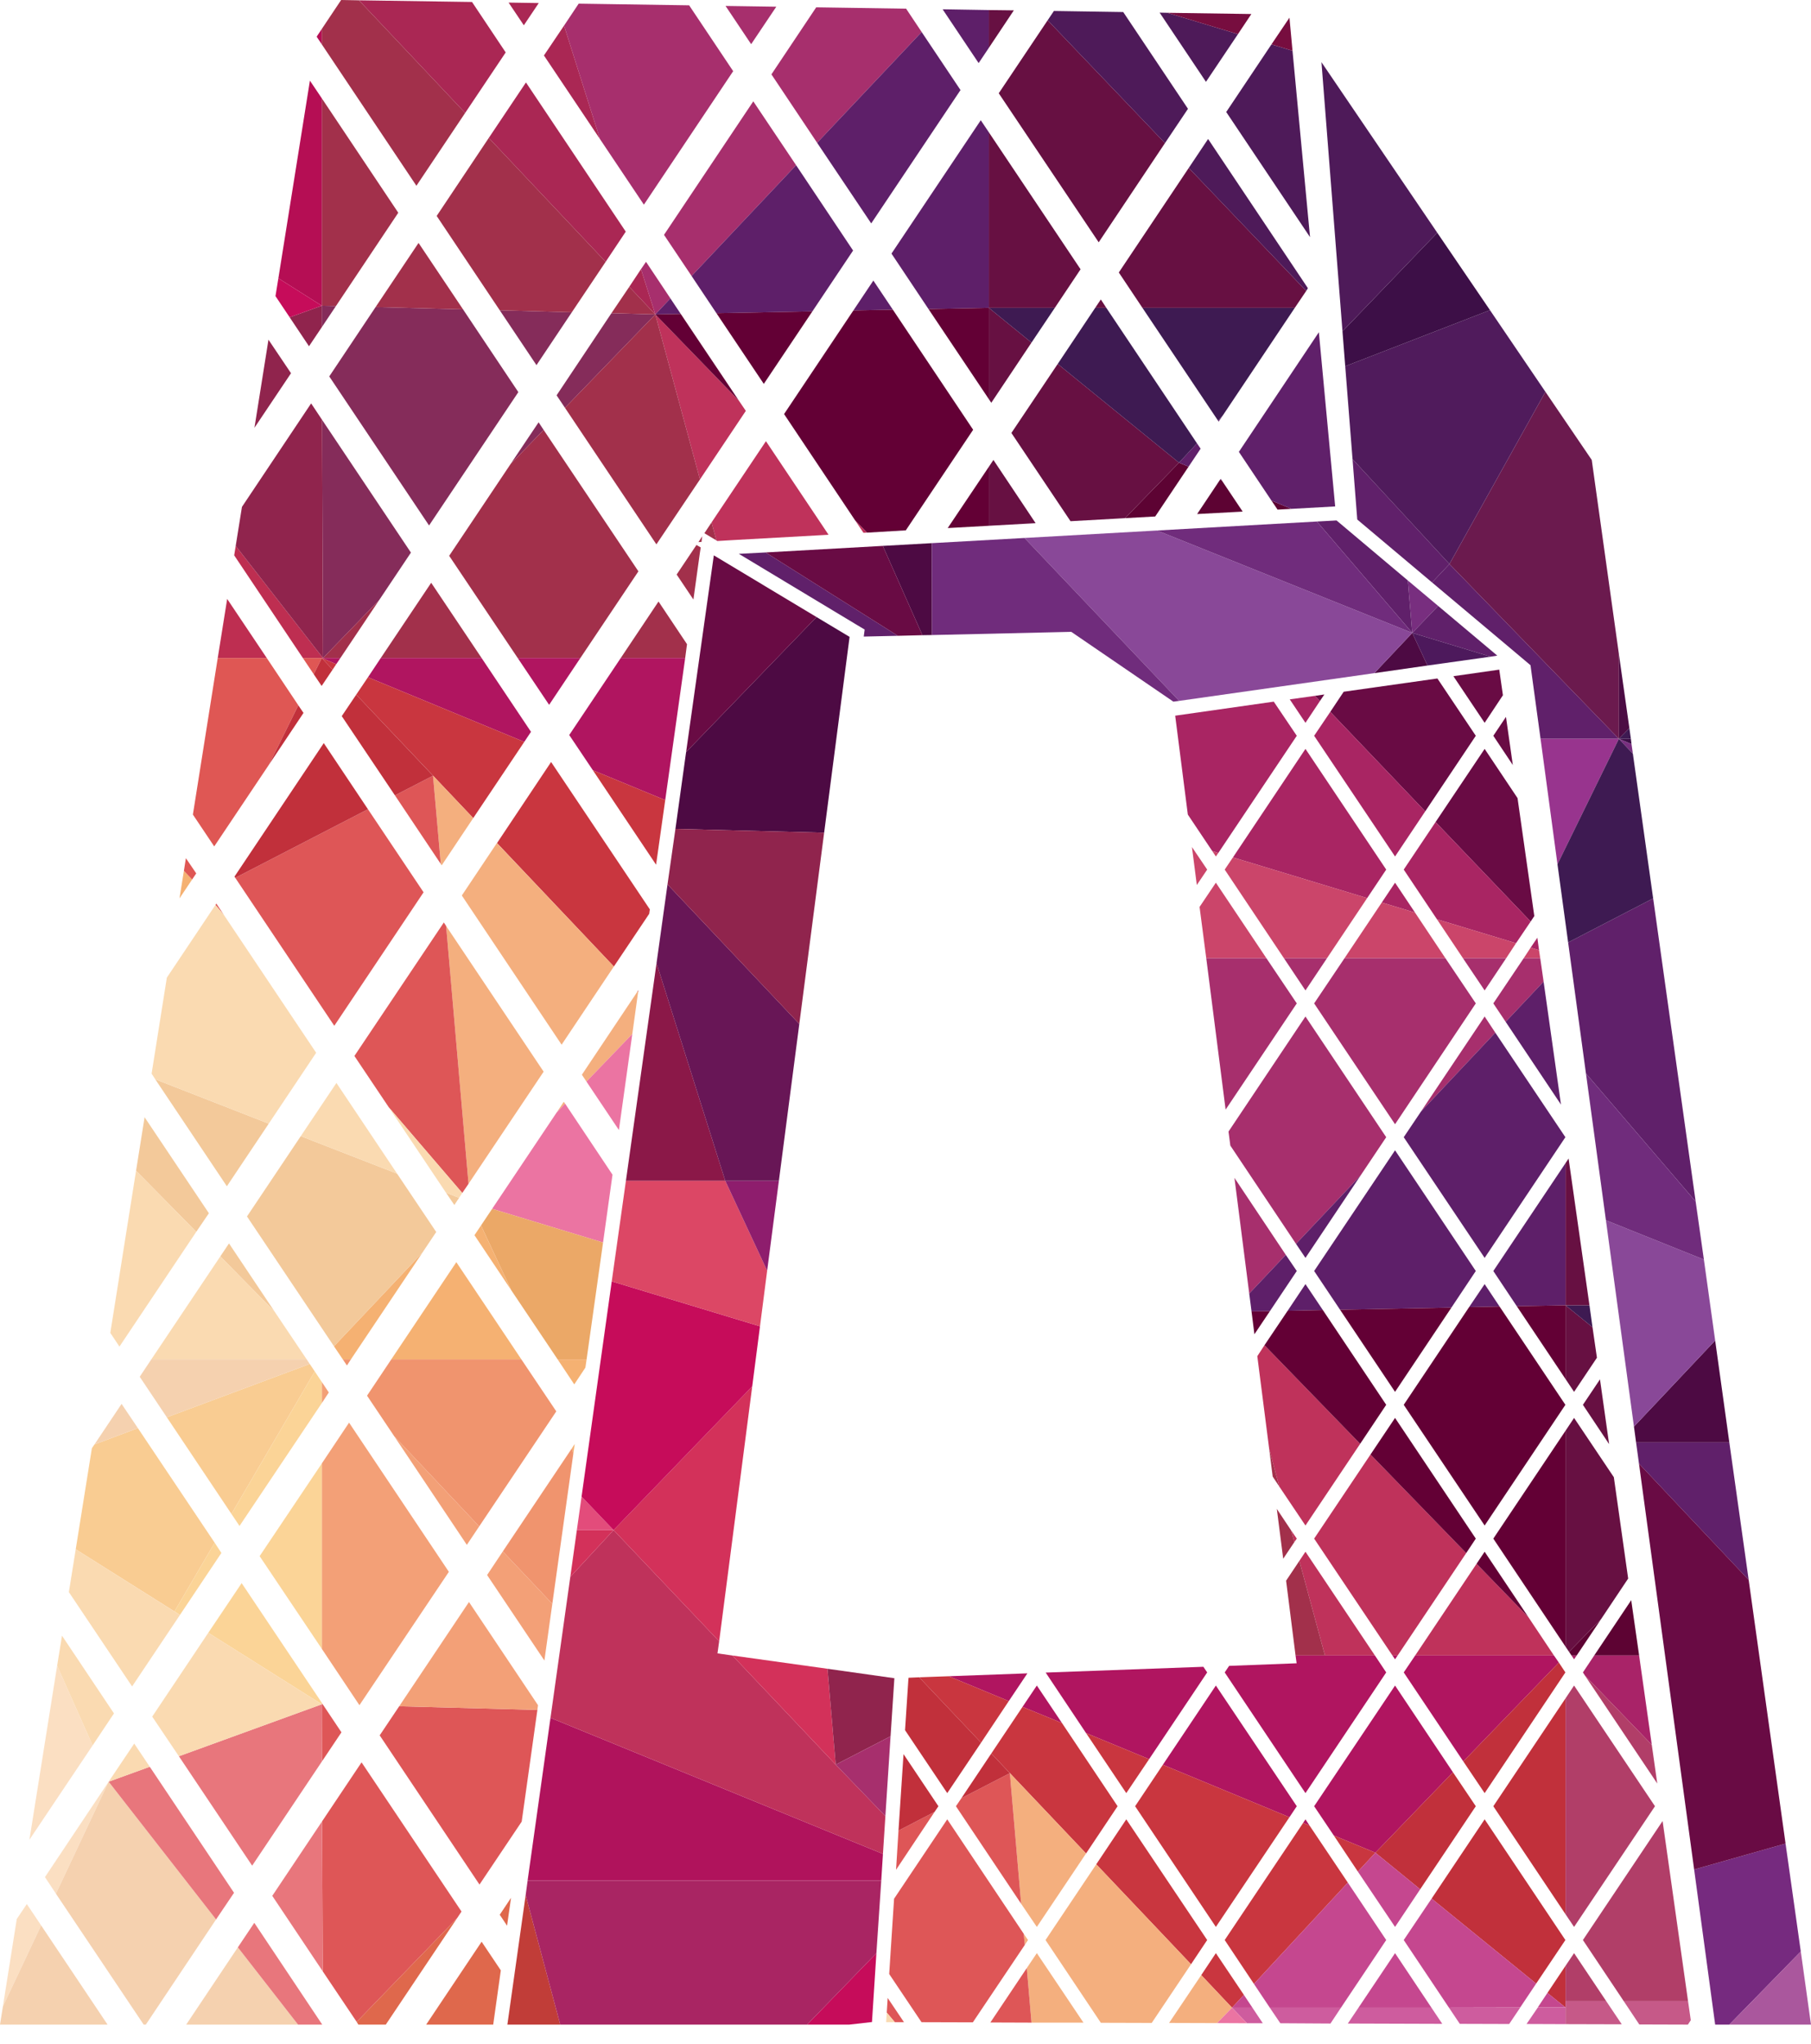 <svg xmlns="http://www.w3.org/2000/svg" viewBox="0 0 118.86 134.13" width="118.86" height="134.13"><defs><style>.cls-1{fill:none;}.cls-2{fill:#a72f6d;}.cls-3{fill:#aa2754;}.cls-4{fill:#852c5a;}.cls-5{fill:#bf325b;}.cls-6{fill:#a2304b;}.cls-7{fill:#5e1f69;}.cls-8{fill:#630035;}.cls-9{fill:#b50e54;}.cls-10{fill:#be2e51;}.cls-11{fill:#90244d;}.cls-12{fill:#c60c5a;}.cls-13{fill:#5d0333;}.cls-14{fill:#60206a;}.cls-15{fill:#671042;}.cls-16{fill:#3e1a52;}.cls-17{fill:#4e1a59;}.cls-18{fill:#770d3f;}.cls-19{fill:#b01560;}.cls-20{fill:#c9363f;}.cls-21{fill:#f4af7e;}.cls-22{fill:#eb74a2;}.cls-23{fill:#eba867;}.cls-24{fill:#f5b172;}.cls-25{fill:#f0946e;}.cls-26{fill:#de5657;}.cls-27{fill:#f3c99a;}.cls-28{fill:#df5754;}.cls-29{fill:#fadab1;}.cls-30{fill:#df684c;}.cls-31{fill:#c1303b;}.cls-32{fill:#f3a077;}.cls-33{fill:#f9cc92;}.cls-34{fill:#fbd497;}.cls-35{fill:#fbdfc2;}.cls-36{fill:#f5d1af;}.cls-37{fill:#e8767c;}.cls-38{fill:#c13d38;}.cls-39{fill:#a92563;}.cls-40{fill:#b0135c;}.cls-41{fill:#d3315a;}.cls-42{fill:#e34c7b;}.cls-43{fill:#dc4765;}.cls-44{fill:#8e1d6d;}.cls-45{fill:#8b1848;}.cls-46{fill:#681656;}.cls-47{fill:#4d0a43;}.cls-48{fill:#690b44;}.cls-49{fill:#6b1a4e;}.cls-50{fill:#501b5c;}.cls-51{fill:#3d0f47;}.cls-52{fill:#4c0c44;}.cls-53{fill:#782e7f;}.cls-54{fill:#894898;}.cls-55{fill:#98348e;}.cls-56{fill:#762a7f;}.cls-57{fill:#702c7c;}.cls-58{fill:#aa579d;}.cls-59{fill:#4d195c;}.cls-60{fill:#cb456a;}.cls-61{fill:#c5478f;}.cls-62{fill:#ce5c9e;}.cls-63{fill:#a92368;}.cls-64{fill:#c65988;}.cls-65{fill:#b13e68;}</style></defs><title>资源 2</title><g id="图层_2" data-name="图层 2"><g id="央铋_1" data-name="央铋 1"><polygon class="cls-1" points="40.31 63.42 32.63 55.32 32.63 55.32 40.31 63.42"/><polygon class="cls-1" points="31.06 53.68 31.06 53.68 23.38 45.58 23.38 45.58 28.42 50.9 31.06 53.68"/><polygon class="cls-1" points="13.67 107.14 13.67 107.14 21.12 111.83 13.67 107.14"/><polygon class="cls-1" points="41.85 65.06 41.89 65.11 41.89 65.11 41.85 65.06"/><polygon class="cls-1" points="21.83 43.94 21.83 43.94 21.12 43.18 21.83 43.94"/><polygon class="cls-1" points="4.97 101.66 4.97 101.66 11.81 105.97 11.81 105.97 11.45 105.74 4.97 101.66"/><polygon class="cls-1" points="18.27 18.26 18.27 18.26 21.12 20.06 18.27 18.26"/><polygon class="cls-2" points="59.47 0.57 53.57 0.48 50.63 4.88 53.63 9.37 60.49 2.1 59.47 0.57"/><polygon class="cls-2" points="47.62 0.39 49.3 2.9 50.95 0.44 47.62 0.39"/><polygon class="cls-2" points="61.87 0.61 61.88 0.63 61.89 0.61 61.87 0.61"/><polygon class="cls-2" points="42.26 13.43 48.12 4.67 45.23 0.35 37.98 0.24 37.02 1.68 39.38 9.13 42.26 13.43"/><polygon class="cls-2" points="45.39 18.11 52.25 10.84 49.44 6.65 43.58 15.41 45.39 18.11"/><polygon class="cls-2" points="44 19.58 42.4 17.18 42.07 17.66 43.01 20.63 44 19.58"/><polygon class="cls-3" points="37.02 1.68 35.7 3.64 39.38 9.13 37.02 1.68"/><polygon class="cls-3" points="33.19 3.44 30.98 0.13 23.56 0.02 30.53 7.41 33.19 3.44"/><polygon class="cls-3" points="42.07 17.66 41.3 18.82 43.01 20.63 42.07 17.66"/><polygon class="cls-3" points="39.75 17.18 41.07 15.2 34.52 5.41 32.08 9.05 39.75 17.18"/><polygon class="cls-3" points="33.38 0.17 34.38 1.66 35.36 0.2 33.38 0.17"/><polygon class="cls-4" points="35.21 23.96 37.53 20.49 32.8 20.36 35.21 23.96"/><polygon class="cls-4" points="40.13 20.55 36.53 25.94 37.08 26.76 43.01 20.63 40.13 20.55"/><polygon class="cls-4" points="24.65 20.15 21.61 24.7 28.16 34.48 34.02 25.73 30.39 20.3 24.65 20.15"/><polygon class="cls-4" points="24.89 39.37 26.97 36.26 21.14 27.55 21.2 43.18 24.89 39.37"/><polygon class="cls-4" points="21.12 21.47 22.05 20.08 21.12 20.06 21.12 21.47"/><polygon class="cls-4" points="33.51 30.45 35.68 28.21 35.35 27.71 33.51 30.45"/><polygon class="cls-5" points="56.12 34.14 56.67 34.96 56.91 34.95 56.12 34.14"/><polygon class="cls-5" points="45.94 31.46 48.95 26.96 48.48 26.27 43.01 20.63 45.94 31.46"/><polygon class="cls-5" points="50.27 28.95 46.7 34.28 47.02 35.46 47.08 35.5 48.44 35.42 54.38 35.09 50.27 28.95"/><polygon class="cls-6" points="29.48 36.47 33.98 43.18 38.09 43.18 41.9 37.49 35.68 28.21 33.51 30.45 29.48 36.47"/><polygon class="cls-6" points="45.09 42.27 43.22 39.47 40.74 43.18 44.97 43.18 45.09 42.27"/><polygon class="cls-6" points="46.09 35.19 45.84 35.57 46.04 35.56 46.09 35.19"/><polygon class="cls-6" points="46.23 34.99 47.02 35.46 46.7 34.28 46.23 34.99"/><polygon class="cls-6" points="44.41 37.7 45.51 39.34 45.93 36.31 45.99 35.92 45.71 35.76 44.41 37.7"/><polygon class="cls-6" points="28.3 38.24 24.99 43.18 31.61 43.18 28.3 38.24"/><polygon class="cls-6" points="45.94 31.46 43.01 20.63 37.08 26.76 43.08 35.72 45.94 31.46"/><polygon class="cls-6" points="22.34 43.18 24.89 39.37 21.2 43.18 22.34 43.18"/><polygon class="cls-7" points="44.68 20.6 44 19.58 43.01 20.63 44.68 20.6"/><polygon class="cls-7" points="53.63 9.37 57.18 14.66 63.04 5.91 60.49 2.1 53.63 9.37"/><polygon class="cls-7" points="57.32 18.41 56.01 20.37 58.6 20.32 57.32 18.41"/><polygon class="cls-7" points="47.02 20.55 53.32 20.43 55.99 16.44 52.25 10.84 45.39 18.11 47.02 20.55"/><polygon class="cls-7" points="61.89 0.61 61.88 0.63 64.23 4.14 64.9 3.14 64.9 0.66 61.89 0.61"/><polygon class="cls-7" points="64.9 8.68 64.37 7.89 58.51 16.64 60.94 20.28 64.9 20.2 64.9 8.68"/><polygon class="cls-8" points="64.9 30.63 62.2 34.65 64.9 34.5 64.9 30.63"/><polygon class="cls-8" points="50.13 25.19 53.32 20.43 47.02 20.55 50.13 25.19"/><polygon class="cls-8" points="48.48 26.27 44.68 20.6 43.01 20.63 48.48 26.27"/><polygon class="cls-8" points="60.94 20.28 64.9 26.19 64.9 20.2 60.94 20.28"/><polygon class="cls-8" points="59.45 34.8 63.87 28.2 58.6 20.32 56.01 20.37 51.46 27.17 56.12 34.14 56.91 34.95 59.45 34.8"/><polygon class="cls-6" points="21.12 20.06 22.05 20.08 26.14 13.96 21.12 6.45 21.12 20.06"/><polygon class="cls-6" points="27.47 15.94 24.65 20.15 30.39 20.3 27.47 15.94"/><polygon class="cls-6" points="41.3 18.82 40.13 20.55 43.01 20.63 41.3 18.82"/><polygon class="cls-6" points="28.66 14.17 32.8 20.36 37.53 20.49 39.75 17.18 32.08 9.05 28.66 14.17"/><polygon class="cls-6" points="21.12 2.91 27.33 12.19 30.53 7.41 23.56 0.02 22.39 0 21.12 1.9 21.12 2.91"/><polygon class="cls-9" points="20.8 2.38 20.79 2.42 21.12 2.91 21.12 1.9 20.8 2.38"/><polygon class="cls-9" points="21.12 6.45 20.34 5.29 18.27 18.26 21.12 20.06 21.12 6.45"/><polygon class="cls-10" points="17.51 43.18 14.91 39.3 14.29 43.18 17.51 43.18"/><polygon class="cls-10" points="21.2 43.18 15.47 35.82 15.37 36.44 19.88 43.18 21.12 43.18 21.2 43.18"/><polygon class="cls-11" points="21.2 43.18 21.14 27.55 20.42 26.47 15.88 33.26 15.47 35.82 21.2 43.18"/><polygon class="cls-11" points="17.62 22.29 16.7 28.07 19.1 24.49 17.62 22.29"/><polygon class="cls-11" points="19.01 20.82 20.28 22.72 21.12 21.47 21.12 20.06 19.01 20.82"/><polygon class="cls-12" points="18.27 18.26 18.08 19.43 19.01 20.82 21.12 20.06 18.27 18.26"/><polygon class="cls-13" points="78.57 33.73 81.56 33.57 80.18 31.51 80.08 31.47 78.57 33.73"/><polygon class="cls-13" points="73.84 34 75.82 33.89 78.01 30.62 77.38 30.36 73.84 34"/><polygon class="cls-13" points="83.45 32.85 83.85 33.44 84.77 33.39 83.45 32.85"/><polygon class="cls-14" points="79.98 27.67 80.25 27.27 79.94 27.6 79.98 27.67"/><polygon class="cls-14" points="78.01 30.62 78.8 29.44 78.56 29.09 77.38 30.36 78.01 30.62"/><polygon class="cls-14" points="80.08 31.47 80.18 31.51 80.12 31.42 80.08 31.47"/><polygon class="cls-14" points="87.63 33.23 86.56 21.8 81.31 29.65 83.45 32.85 84.77 33.39 87.63 33.23"/><polygon class="cls-15" points="69.42 23.88 66.38 28.41 70.26 34.2 73.84 34 77.38 30.36 69.42 23.88"/><polygon class="cls-15" points="67.97 34.33 65.2 30.18 64.9 30.63 64.9 34.5 67.97 34.33"/><polygon class="cls-15" points="64.9 26.19 65.06 26.43 67.7 22.48 64.9 20.2 64.9 26.19"/><polygon class="cls-16" points="71.88 20.2 69.42 23.88 77.38 30.36 78.56 29.09 72.61 20.2 71.88 20.2"/><polygon class="cls-16" points="79.94 27.6 80.25 27.27 84.98 20.2 74.98 20.2 79.94 27.6"/><polygon class="cls-16" points="67.7 22.48 69.23 20.2 64.9 20.2 67.7 22.48"/><polygon class="cls-15" points="73.43 17.88 74.98 20.2 84.98 20.2 85.73 19.09 78.02 11.02 73.43 17.88"/><polygon class="cls-15" points="72.25 19.65 71.88 20.2 72.61 20.2 72.25 19.65"/><polygon class="cls-15" points="64.9 20.2 69.23 20.2 70.92 17.67 64.9 8.68 64.9 20.2"/><polygon class="cls-15" points="65.55 6.12 72.11 15.9 76.46 9.39 68.76 1.33 65.55 6.12"/><polygon class="cls-15" points="64.9 3.14 66.54 0.68 64.9 0.66 64.9 3.14"/><polygon class="cls-17" points="76.11 0.83 79.15 5.37 81.25 2.24 76.62 0.84 76.11 0.83"/><polygon class="cls-17" points="76.46 9.39 77.97 7.14 73.72 0.79 69.17 0.72 68.76 1.33 76.46 9.39"/><polygon class="cls-17" points="80.48 7.35 85.98 15.56 84.83 3.33 83.45 2.91 80.48 7.35"/><polygon class="cls-17" points="78.02 11.02 85.73 19.09 85.84 18.91 79.29 9.12 78.02 11.02"/><polygon class="cls-18" points="83.45 2.91 84.83 3.33 84.63 1.16 83.45 2.91"/><polygon class="cls-18" points="81.25 2.24 82.13 0.92 76.62 0.84 81.25 2.24"/><polygon class="cls-19" points="21.12 43.18 22.07 43.58 22.34 43.18 21.2 43.18 21.12 43.18"/><polygon class="cls-19" points="34.85 48.02 31.61 43.18 24.99 43.18 24.15 44.44 34.41 48.68 34.85 48.02"/><polygon class="cls-19" points="36.04 46.25 38.09 43.18 33.98 43.18 36.04 46.25"/><polygon class="cls-19" points="44.97 43.18 40.74 43.18 37.36 48.23 38.91 50.54 43.66 52.5 44.97 43.18"/><polygon class="cls-20" points="32.62 55.32 40.29 63.42 42.61 59.96 42.65 59.67 36.17 50 32.62 55.32"/><polygon class="cls-20" points="41.9 64.97 41.84 65.06 41.88 65.1 41.9 64.97"/><polygon class="cls-20" points="34.41 48.68 24.15 44.44 23.38 45.58 31.06 53.68 34.41 48.68"/><polygon class="cls-20" points="21.83 43.94 22.07 43.58 21.12 43.18 21.83 43.94"/><polygon class="cls-20" points="43.66 52.5 38.91 50.54 43.06 56.74 43.66 52.5"/><polygon class="cls-21" points="28.42 50.9 28.93 56.69 28.99 56.78 31.06 53.68 28.42 50.9"/><polygon class="cls-21" points="30.75 77.68 35.68 70.32 29.28 60.76 30.75 77.68"/><polygon class="cls-21" points="30.31 58.76 36.86 68.55 40.29 63.42 32.61 55.32 30.31 58.76"/><polygon class="cls-21" points="41.88 65.1 41.84 65.06 38.19 70.52 38.49 70.97 41.5 67.85 41.88 65.1"/><polygon class="cls-21" points="37 72.3 36.54 72.99 37.09 72.42 37 72.3"/><polygon class="cls-22" points="38.49 70.97 40.62 74.15 41.5 67.85 38.49 70.97"/><polygon class="cls-22" points="40.2 77.08 37.09 72.42 36.54 72.99 32.3 79.32 39.58 81.53 40.2 77.08"/><polygon class="cls-23" points="39.58 81.53 32.3 79.32 31.57 80.41 33.56 84.67 36.6 89.2 38.5 89.2 39.58 81.53"/><polygon class="cls-24" points="31.14 81.05 33.56 84.67 31.57 80.41 31.14 81.05"/><polygon class="cls-24" points="22.5 89.2 23.03 89.2 27.72 82.2 21.92 88.34 22.5 89.2"/><polygon class="cls-24" points="25.68 89.2 34.22 89.2 29.95 82.82 25.68 89.2"/><polygon class="cls-24" points="36.6 89.2 37.69 90.84 38.42 89.74 38.5 89.2 36.6 89.2"/><polygon class="cls-24" points="37.72 94.75 37.53 95.04 37.63 95.38 37.72 94.75"/><polygon class="cls-25" points="37.63 95.38 37.53 95.04 33 101.8 36.25 105.24 37.63 95.38"/><polygon class="cls-25" points="22.77 89.6 23.03 89.2 22.5 89.2 22.77 89.6"/><polygon class="cls-25" points="24.09 91.58 25.88 94.25 31.45 100.16 36.51 92.61 34.22 89.2 25.68 89.2 24.09 91.58"/><polygon class="cls-26" points="27.8 58.55 24.15 53.1 15.44 57.6 21.94 67.31 27.8 58.55"/><polygon class="cls-26" points="14.2 59.29 14.14 59.38 14.69 60.03 14.2 59.29"/><polygon class="cls-26" points="29.13 60.53 23.26 69.29 25.52 72.66 30.34 78.28 30.75 77.68 29.28 60.76 29.13 60.53"/><polygon class="cls-26" points="25.92 52.19 28.93 56.69 28.42 50.9 25.92 52.19"/><polygon class="cls-24" points="12.07 57.14 11.78 58.95 12.61 57.71 12.07 57.14"/><polygon class="cls-27" points="15.03 81.59 14.46 82.44 18.02 86.06 15.03 81.59"/><polygon class="cls-27" points="17.64 73.73 10.19 70.82 14.89 77.84 17.64 73.73"/><polygon class="cls-27" points="13.71 79.61 9.49 73.31 8.93 76.82 12.88 80.83 13.71 79.61"/><polygon class="cls-27" points="29.82 79.07 30.13 78.6 29.27 78.26 29.82 79.07"/><polygon class="cls-27" points="16.21 79.82 21.92 88.34 27.72 82.2 28.63 80.84 26.06 77.01 19.74 74.55 16.21 79.82"/><polygon class="cls-28" points="12.66 53.45 14.06 55.54 17.65 50.18 19.58 46.28 17.51 43.18 14.29 43.18 12.66 53.45"/><polygon class="cls-28" points="19.88 43.18 20.59 44.24 21.12 43.18 19.88 43.18"/><polygon class="cls-28" points="12.88 57.31 12.2 56.31 12.07 57.14 12.61 57.71 12.88 57.31"/><polygon class="cls-26" points="23.73 115.64 21.14 119.51 21.18 129.35 23.41 132.67 30.01 125.85 30.29 125.43 23.73 115.64"/><polygon class="cls-26" points="21.13 115.58 22.41 113.67 21.18 111.83 21.12 111.83 21.13 115.58"/><polygon class="cls-26" points="26.2 111.96 24.92 113.87 31.47 123.66 34.24 119.53 35.27 112.2 26.2 111.96"/><polygon class="cls-29" points="18.02 86.06 14.46 82.44 9.93 89.2 20.13 89.2 18.02 86.06"/><polygon class="cls-29" points="12.88 80.83 8.93 76.82 7.24 87.46 7.84 88.36 12.88 80.83"/><polygon class="cls-29" points="19.74 74.55 26.06 77.01 22.08 71.06 19.74 74.55"/><polygon class="cls-29" points="20.75 69.08 14.69 60.03 14.14 59.38 10.95 64.15 9.95 70.45 10.19 70.82 17.64 73.73 20.75 69.08"/><polygon class="cls-29" points="29.27 78.26 30.13 78.6 30.34 78.28 25.52 72.66 29.27 78.26"/><polygon class="cls-30" points="23.52 132.85 25.32 132.85 30.01 125.85 23.41 132.67 23.52 132.85"/><polygon class="cls-30" points="31.61 127.41 27.97 132.85 32.37 132.85 32.87 129.29 31.61 127.41"/><polygon class="cls-30" points="33.28 126.36 33.54 124.53 32.8 125.64 33.28 126.36"/><polygon class="cls-31" points="23.38 45.58 22.43 46.99 25.92 52.19 28.42 50.9 23.38 45.58"/><polygon class="cls-31" points="21.25 48.76 15.39 57.52 15.44 57.6 24.15 53.1 21.25 48.76"/><polygon class="cls-31" points="20.59 44.24 21.11 45.01 21.83 43.94 21.12 43.18 20.59 44.24"/><polygon class="cls-31" points="19.92 46.78 19.58 46.28 17.65 50.18 19.92 46.78"/><polygon class="cls-32" points="33 101.8 31.97 103.35 35.73 108.96 36.25 105.24 33 101.8"/><polygon class="cls-32" points="22.91 93.35 21.12 96.03 21.12 108.19 23.59 111.89 29.46 103.14 22.91 93.35"/><polygon class="cls-32" points="35.31 111.89 30.78 105.12 26.2 111.96 35.27 112.2 35.31 111.89"/><polygon class="cls-32" points="21.12 111.83 21.18 111.83 21.12 111.73 21.12 111.83"/><polygon class="cls-32" points="21.58 91.37 21.12 90.68 21.12 92.07 21.58 91.37"/><polygon class="cls-32" points="30.64 101.37 31.45 100.16 25.88 94.25 30.64 101.37"/><polygon class="cls-33" points="15.19 99.34 20.66 89.99 20.33 89.5 10.95 93 15.19 99.34"/><polygon class="cls-33" points="6.03 95.03 4.97 101.66 11.45 105.74 14.09 101.23 9.05 93.71 6.2 94.78 6.03 95.03"/><polygon class="cls-34" points="21.12 111.73 15.86 103.88 13.67 107.14 21.12 111.83 21.12 111.73"/><polygon class="cls-34" points="17.04 102.11 21.12 108.19 21.12 96.03 17.04 102.11"/><polygon class="cls-34" points="11.81 105.97 14.53 101.9 14.09 101.23 11.45 105.74 11.81 105.97"/><polygon class="cls-34" points="15.72 100.13 21.12 92.07 21.12 90.68 20.66 89.99 15.19 99.34 15.72 100.13"/><polygon class="cls-35" points="1.76 124.94 1.1 125.92 0.19 131.66 2.7 126.34 1.76 124.94"/><polygon class="cls-35" points="2.95 123.17 3.67 124.26 7.13 116.91 2.95 123.17"/><polygon class="cls-35" points="6.08 114.53 3.75 109.3 1.93 120.72 6.08 114.53"/><polygon class="cls-36" points="9.57 132.85 14.18 125.95 7.13 116.91 7.13 116.91 3.67 124.26 9.43 132.85 9.57 132.85"/><polygon class="cls-36" points="2.7 126.34 0.19 131.66 0 132.85 7.06 132.85 2.7 126.34"/><polygon class="cls-36" points="12.22 132.85 19.56 132.85 15.61 127.78 12.22 132.85"/><polygon class="cls-37" points="17.87 124.4 21.18 129.35 21.14 119.51 17.87 124.4"/><polygon class="cls-37" points="15.36 124.2 9.83 115.93 7.13 116.91 7.13 116.91 14.18 125.95 15.36 124.2"/><polygon class="cls-37" points="11.74 115.24 16.55 122.42 21.13 115.58 21.12 111.83 11.74 115.24"/><polygon class="cls-37" points="15.61 127.78 19.56 132.85 21.15 132.85 16.69 126.17 15.61 127.78"/><polygon class="cls-29" points="7.48 112.43 4.07 107.33 3.75 109.3 6.08 114.53 7.48 112.43"/><polygon class="cls-29" points="8.81 114.41 7.13 116.91 9.83 115.93 8.81 114.41"/><polygon class="cls-29" points="4.52 104.47 8.67 110.66 11.81 105.97 4.97 101.66 4.52 104.47"/><polygon class="cls-29" points="13.67 107.14 9.99 112.64 11.74 115.24 21.12 111.83 13.67 107.14"/><polygon class="cls-36" points="9.05 93.71 7.98 92.12 6.2 94.78 9.05 93.71"/><polygon class="cls-36" points="10.95 93 20.33 89.5 20.13 89.2 9.93 89.2 9.17 90.34 10.95 93"/><rect class="cls-1" x="34.63" y="123.38" width="23.2" height="0.01"/><polygon class="cls-12" points="55.74 132.85 57.23 132.68 57.52 128.16 52.97 132.85 55.74 132.85"/><polygon class="cls-38" points="33.3 132.85 36.77 132.85 34.5 124.35 33.3 132.85"/><polygon class="cls-39" points="34.5 124.35 36.77 132.85 52.97 132.85 57.52 128.16 57.84 123.39 34.63 123.39 34.5 124.35"/><polygon class="cls-40" points="34.63 123.38 57.84 123.38 57.95 121.65 36.13 112.72 34.63 123.38"/><polygon class="cls-5" points="48.07 108.63 47.09 108.49 47.2 107.7 40.27 100.4 37.43 103.47 36.13 112.72 57.95 121.65 58.11 119.17 54.85 115.79 48.07 108.63"/><polygon class="cls-41" points="47.2 107.7 49.37 90.97 40.27 100.4 47.2 107.7"/><polygon class="cls-41" points="54.31 109.5 48.07 108.63 54.85 115.79 54.31 109.5"/><polygon class="cls-41" points="37.86 100.4 37.43 103.47 40.27 100.4 37.86 100.4"/><polygon class="cls-42" points="38.17 98.2 37.86 100.4 40.27 100.4 38.17 98.2"/><polygon class="cls-12" points="49.37 90.97 49.88 87.03 40.15 84.08 38.17 98.2 40.27 100.4 49.37 90.97"/><polygon class="cls-43" points="50.35 83.38 47.6 77.48 41.08 77.48 40.15 84.08 49.88 87.03 50.35 83.38"/><polygon class="cls-44" points="50.35 83.38 51.12 77.48 47.6 77.48 50.35 83.38"/><polygon class="cls-45" points="43.09 63.2 41.08 77.48 47.6 77.48 43.09 63.2"/><polygon class="cls-46" points="51.12 77.48 52.46 67.19 43.81 58.03 43.09 63.2 47.6 77.48 51.12 77.48"/><polygon class="cls-11" points="54.85 115.79 58.45 113.93 58.7 110.12 54.31 109.5 54.85 115.79"/><polygon class="cls-47" points="55.76 41.79 53.59 40.49 45.03 49.35 44.33 54.39 54.09 54.64 55.76 41.79"/><polygon class="cls-48" points="46.85 36.44 45.03 49.35 53.59 40.49 46.85 36.44"/><polygon class="cls-2" points="54.85 115.79 58.11 119.17 58.45 113.93 54.85 115.79"/><polygon class="cls-11" points="54.09 54.64 44.33 54.39 43.81 58.03 52.46 67.19 54.09 54.64"/><polygon class="cls-14" points="88.77 30.13 89.08 34.09 93.99 38.22 95.13 37.01 88.77 30.13"/><polygon class="cls-14" points="95.13 37.01 93.99 38.22 98.87 42.32 100.45 43.65 101.11 48.48 106.25 48.48 95.13 37.01"/><polygon class="cls-49" points="106.25 48.48 106.25 42.91 104.47 30.18 101.43 25.71 95.13 37.01 106.25 48.48"/><polygon class="cls-50" points="101.43 25.71 97.79 20.35 88.29 24.03 88.77 30.13 95.13 37.01 101.43 25.71"/><polygon class="cls-51" points="94.33 15.27 88.11 21.74 88.29 24.03 97.79 20.35 94.33 15.27"/><polygon class="cls-52" points="106.94 47.78 106.25 42.91 106.25 48.48 106.94 47.78"/><polygon class="cls-16" points="107.04 48.48 106.94 47.78 106.25 48.48 107.04 48.48"/><polygon class="cls-17" points="86.73 4.08 88.11 21.74 94.33 15.27 86.73 4.08"/><polygon class="cls-51" points="106.25 48.48 107.08 48.83 107.04 48.48 106.25 48.48"/><polygon class="cls-53" points="107.17 49.46 107.08 48.83 106.25 48.48 107.17 49.46"/><polygon class="cls-47" points="107.38 94.65 113.5 94.65 112.57 87.96 107.24 93.61 107.38 94.65"/><polygon class="cls-14" points="107.57 96.04 114.77 103.67 113.5 94.65 107.38 94.65 107.57 96.04"/><polygon class="cls-14" points="104.09 70.44 111.29 78.84 108.5 58.95 102.92 61.84 104.09 70.44"/><polygon class="cls-54" points="107.24 93.61 112.57 87.96 111.83 82.65 105.4 80.07 107.24 93.61"/><polygon class="cls-55" points="101.11 48.48 102.22 56.71 106.25 48.48 101.11 48.48"/><polygon class="cls-56" points="112.57 132.85 113.5 132.85 118.19 128.05 117.19 120.97 111.19 122.67 112.57 132.85"/><polygon class="cls-57" points="105.4 80.07 111.83 82.65 111.29 78.84 104.09 70.44 105.4 80.07"/><polygon class="cls-58" points="118.86 132.85 118.19 128.05 113.5 132.85 118.86 132.85"/><polygon class="cls-16" points="102.22 56.71 102.92 61.84 108.5 58.95 107.17 49.46 106.25 48.48 102.22 56.71"/><polygon class="cls-48" points="111.19 122.67 117.19 120.97 114.77 103.67 107.57 96.04 111.19 122.67"/><polygon class="cls-53" points="94.39 39.76 92.4 38.09 92.69 41.53 94.39 39.76"/><polygon class="cls-14" points="97.83 43.09 98.27 43.02 94.39 39.76 92.69 41.53 97.83 43.09"/><polygon class="cls-59" points="92.69 41.53 93.69 43.67 97.83 43.09 92.69 41.53"/><polygon class="cls-47" points="90.2 44.17 93.69 43.67 92.69 41.53 90.2 44.17"/><polygon class="cls-14" points="48.49 36.34 56.23 41 56.75 41.31 56.69 41.77 58.93 41.72 50.25 36.25 48.49 36.34"/><polygon class="cls-14" points="92.4 38.09 87.72 34.15 86.43 34.22 92.69 41.53 92.4 38.09"/><polygon class="cls-54" points="75.94 34.81 67.24 35.3 77.39 45.99 90.2 44.17 92.69 41.53 75.94 34.81"/><polygon class="cls-47" points="57.94 35.82 60.54 41.68 61.17 41.67 61.16 35.64 57.94 35.82"/><polygon class="cls-57" points="61.16 35.64 61.17 41.67 70.31 41.46 77.01 46.04 77.39 45.99 67.24 35.3 61.16 35.64"/><polygon class="cls-57" points="86.43 34.22 75.94 34.81 92.69 41.53 86.43 34.22"/><polygon class="cls-48" points="50.25 36.25 58.93 41.72 60.54 41.68 57.94 35.82 50.25 36.25"/><polygon class="cls-1" points="78.84 129.6 78.84 129.6 80.86 131.74 78.84 129.6"/><rect class="cls-1" x="75.04" y="121.09" height="9.04" transform="translate(-65.82 86.02) rotate(-43.45)"/><rect class="cls-1" x="100.92" y="131.73" width="1.83"/><rect class="cls-1" x="83.34" y="131.73" width="4.67"/><rect class="cls-1" x="62.34" y="109.25" height="5.9" transform="translate(-60.07 73.6) rotate(-43.44)"/><polygon class="cls-1" points="82.2 131.74 82.2 131.74 80.86 131.74 82.2 131.74"/><polygon class="cls-1" points="65.06 115.06 66.28 116.35 71.28 121.62 71.28 121.62 65.06 115.06 65.06 115.06"/><rect class="cls-1" x="95.1" y="131.73" width="4.67"/><rect class="cls-1" x="91.56" y="129.34" height="4.79"/><polygon class="cls-48" points="97.44 49.14 94.22 53.94 100.46 60.47 100.7 60.11 99.6 52.37 97.44 49.14"/><polygon class="cls-48" points="88.19 45.39 87.31 46.71 93.54 53.24 96.86 48.28 94.34 44.52 88.19 45.39"/><polygon class="cls-48" points="86.63 46 86.92 45.57 86.3 45.66 86.63 46"/><polygon class="cls-48" points="98.01 48.28 99.29 50.2 98.84 47.04 98.01 48.28"/><polygon class="cls-48" points="98.4 43.94 95.39 44.37 97.44 47.43 98.64 45.62 98.4 43.94 98.4 43.94"/><polygon class="cls-39" points="91.56 57.92 90.69 59.22 92.87 59.88 91.56 57.92"/><polygon class="cls-39" points="90.98 57.06 85.68 49.14 80.92 56.26 89.73 58.93 90.98 57.06"/><polygon class="cls-39" points="92.13 57.06 94.31 60.32 99.5 61.89 100.46 60.47 94.22 53.94 92.13 57.06"/><polygon class="cls-39" points="86.25 48.28 91.56 56.2 93.54 53.24 87.31 46.71 86.25 48.28"/><polygon class="cls-39" points="100.9 61.53 100.46 62.18 101.01 62.35 100.9 61.53"/><polygon class="cls-39" points="84.65 45.89 85.68 47.43 86.63 46 86.3 45.66 84.65 45.89"/><polygon class="cls-39" points="85.11 48.28 83.6 46.04 77.14 46.96 77.13 46.96 77.96 53.45 79.56 55.84 79.96 55.97 85.11 48.28"/><polygon class="cls-60" points="92.87 59.88 90.69 59.22 88.24 62.88 94.87 62.88 92.87 59.88"/><polygon class="cls-60" points="79.96 55.97 79.56 55.84 79.8 56.2 79.96 55.97"/><polygon class="cls-60" points="78.23 55.58 78.55 58.07 79.23 57.06 78.23 55.58"/><polygon class="cls-60" points="101.01 62.35 100.46 62.18 100 62.88 101.09 62.88 101.01 62.35"/><polygon class="cls-60" points="87.09 62.88 89.73 58.93 80.92 56.26 80.38 57.06 84.27 62.88 87.09 62.88"/><polygon class="cls-60" points="96.02 62.88 98.85 62.88 99.5 61.89 94.31 60.32 96.02 62.88"/><polygon class="cls-60" points="79.8 57.92 78.73 59.51 79.17 62.88 83.12 62.88 79.8 57.92"/><polygon class="cls-2" points="80.63 74.25 80.75 75.17 85.06 81.62 89.3 77.13 90.98 74.62 85.68 66.7 80.63 74.25"/><polygon class="cls-2" points="88.24 62.88 86.25 65.84 91.56 73.77 96.86 65.84 94.87 62.88 88.24 62.88"/><polygon class="cls-2" points="100 62.88 98.01 65.84 98.82 67.05 101.31 64.41 101.09 62.88 100 62.88"/><polygon class="cls-2" points="85.68 64.99 87.09 62.88 84.27 62.88 85.68 64.99"/><polygon class="cls-2" points="93.26 72.94 98.14 67.76 97.44 66.7 93.26 72.94"/><polygon class="cls-2" points="85.11 65.84 83.12 62.88 79.17 62.88 80.44 72.81 85.11 65.84"/><polygon class="cls-2" points="81.02 77.29 81.99 84.88 84.39 82.34 81.02 77.29"/><polygon class="cls-2" points="97.44 64.99 98.85 62.88 96.02 62.88 97.44 64.99"/><polygon class="cls-5" points="92.88 108.63 101.99 108.63 100.31 106.11 96.91 102.61 92.88 108.63"/><polygon class="cls-5" points="90.24 108.63 85.68 101.82 85.28 102.42 86.96 108.63 90.24 108.63"/><polygon class="cls-5" points="85.68 100.1 89.27 94.74 82.99 88.27 82.52 88.99 83.3 95.08 83.96 97.54 85.68 100.1"/><polygon class="cls-5" points="84.95 101.19 85.11 100.96 84.74 100.42 84.95 101.19"/><polygon class="cls-5" points="86.25 100.96 91.39 108.63 91.73 108.63 96.23 101.91 89.95 95.44 86.25 100.96"/><polygon class="cls-6" points="83.8 99.01 84.22 102.28 84.95 101.19 84.74 100.42 83.8 99.01"/><polygon class="cls-6" points="85.28 102.42 84.41 103.72 85.03 108.63 86.96 108.63 85.28 102.42"/><polygon class="cls-6" points="83.96 97.54 83.3 95.08 83.53 96.89 83.96 97.54"/><polygon class="cls-7" points="102.75 76.32 98.01 83.4 99.55 85.71 102.75 85.65 102.75 76.32"/><polygon class="cls-7" points="97.44 84.26 96.42 85.77 98.42 85.73 97.44 84.26"/><polygon class="cls-7" points="85.68 84.26 84.51 86.01 86.82 85.96 85.68 84.26"/><polygon class="cls-7" points="85.68 82.54 89.3 77.13 85.06 81.62 85.68 82.54"/><polygon class="cls-7" points="96.86 83.4 91.56 75.48 86.25 83.4 87.95 85.94 95.26 85.8 96.86 83.4"/><polygon class="cls-7" points="92.13 74.62 97.44 82.54 102.74 74.62 98.14 67.76 93.26 72.94 92.13 74.62"/><polygon class="cls-7" points="83.35 86.03 85.11 83.4 84.39 82.34 81.99 84.88 82.14 86.05 83.35 86.03"/><polygon class="cls-7" points="102.45 72.48 101.31 64.41 98.82 67.05 102.45 72.48"/><polygon class="cls-8" points="98.42 85.73 96.42 85.77 92.13 92.18 97.44 100.1 102.74 92.18 98.42 85.73"/><polygon class="cls-8" points="99.55 85.71 102.75 90.49 102.75 85.65 99.55 85.71"/><polygon class="cls-8" points="82.33 87.55 83.35 86.03 82.14 86.05 82.33 87.55"/><polygon class="cls-8" points="90.98 92.18 86.82 85.96 84.51 86.01 82.99 88.27 89.27 94.74 90.98 92.18"/><polygon class="cls-8" points="87.95 85.94 91.56 91.33 95.26 85.8 87.95 85.94"/><polygon class="cls-8" points="98.01 100.96 102.75 108.05 102.75 93.88 98.01 100.96"/><polygon class="cls-8" points="96.91 102.61 100.31 106.11 97.44 101.82 96.91 102.61"/><polygon class="cls-8" points="89.95 95.44 96.23 101.91 96.86 100.96 91.56 93.04 89.95 95.44"/><polygon class="cls-13" points="103.14 108.63 103.48 108.63 105.09 106.23 102.98 108.39 103.14 108.63"/><polygon class="cls-13" points="107.06 105 104.63 108.63 107.58 108.63 107.06 105"/><polygon class="cls-15" points="103.31 93.04 102.75 93.88 102.75 108.05 102.98 108.39 105.09 106.23 106.86 103.58 105.92 96.93 103.31 93.04"/><polygon class="cls-15" points="103.89 92.18 105.61 94.76 105.01 90.51 103.89 92.18"/><polygon class="cls-15" points="102.75 90.49 103.31 91.33 104.81 89.09 104.52 87.09 102.75 85.65 102.75 90.49"/><polygon class="cls-16" points="102.75 85.65 104.52 87.09 104.32 85.65 102.75 85.65"/><polygon class="cls-15" points="104.32 85.65 102.95 76.02 102.75 76.32 102.75 85.65 104.32 85.65"/><polygon class="cls-19" points="95.36 116.29 91.56 110.6 86.25 118.52 87.54 120.44 90.27 121.57 95.36 116.29"/><polygon class="cls-19" points="66.21 111.62 67.43 109.8 62.27 109.99 66.21 111.62"/><polygon class="cls-19" points="80.67 109.31 80.38 109.74 85.68 117.66 90.98 109.74 90.24 108.63 86.96 108.63 85.03 108.63 85.1 109.14 80.67 109.31"/><polygon class="cls-19" points="67.11 112 69.7 113.06 68.05 110.6 67.11 112"/><polygon class="cls-19" points="92.13 109.74 96.04 115.58 102.31 109.09 101.99 108.63 92.88 108.63 92.13 109.74"/><polygon class="cls-19" points="79.23 109.74 78.98 109.37 68.63 109.75 71.28 113.72 75.42 115.43 79.23 109.74"/><polygon class="cls-19" points="91.56 108.88 91.73 108.63 91.39 108.63 91.56 108.88"/><polygon class="cls-19" points="85.11 118.52 79.8 110.6 76.32 115.8 84.63 119.24 85.11 118.52"/><polygon class="cls-19" points="85.68 119.38 85.53 119.61 85.95 119.79 85.68 119.38"/><polygon class="cls-20" points="65.06 115.06 71.28 121.62 73.35 118.52 69.7 113.06 67.11 112 65.06 115.06"/><polygon class="cls-20" points="81.64 130.9 79.8 128.16 78.84 129.6 80.86 131.74 81.64 130.9"/><polygon class="cls-20" points="88.46 123.53 85.95 119.79 85.53 119.61 80.38 127.3 82.3 130.18 88.46 123.53"/><polygon class="cls-20" points="60.33 110.06 64.39 114.35 66.21 111.62 62.27 109.99 60.33 110.06"/><polygon class="cls-20" points="87.54 120.44 89.12 122.81 90.27 121.57 87.54 120.44"/><polygon class="cls-20" points="79.23 127.3 73.92 119.38 71.95 122.33 78.17 128.89 79.23 127.3"/><polygon class="cls-20" points="84.63 119.24 76.32 115.8 74.5 118.52 79.8 126.44 84.63 119.24"/><polygon class="cls-20" points="75.42 115.43 71.28 113.72 73.92 117.66 75.42 115.43"/><polygon class="cls-31" points="102.75 131.31 102.75 128.99 101.56 130.77 102.75 131.73 102.75 131.31"/><polygon class="cls-31" points="97.44 117.66 102.74 109.74 102.31 109.09 96.04 115.58 97.44 117.66"/><polygon class="cls-31" points="102.74 127.3 97.44 119.38 93.96 124.58 100.82 130.16 102.74 127.3"/><polygon class="cls-31" points="93.21 123.97 96.86 118.52 95.36 116.29 90.27 121.57 93.21 123.97"/><polygon class="cls-31" points="102.75 111.44 98.01 118.52 102.75 125.61 102.75 111.44"/><polygon class="cls-21" points="67.02 124.92 68.05 126.44 71.28 121.62 66.28 116.35 67.02 124.92"/><polygon class="cls-21" points="71.11 132.72 68.05 128.16 67.39 129.14 67.7 132.72 71.11 132.72"/><polygon class="cls-21" points="67.47 127.3 67.19 126.89 67.26 127.62 67.47 127.3"/><polygon class="cls-21" points="75.59 132.74 78.17 128.89 71.95 122.33 68.62 127.3 72.25 132.73 75.59 132.74"/><polygon class="cls-21" points="78.84 129.6 76.73 132.74 79.88 132.75 80.86 131.74 78.84 129.6"/><polygon class="cls-61" points="90.27 121.57 89.12 122.81 91.56 126.44 93.21 123.97 90.27 121.57"/><polygon class="cls-61" points="91.56 128.16 89.16 131.74 93.95 131.74 91.56 128.16"/><polygon class="cls-61" points="100.82 130.16 93.96 124.58 92.13 127.3 95.1 131.74 99.77 131.73 100.82 130.16"/><polygon class="cls-61" points="83.34 131.74 88.01 131.74 90.98 127.3 88.46 123.53 82.3 130.18 83.34 131.74"/><polygon class="cls-61" points="82.2 131.74 81.64 130.9 80.86 131.74 82.2 131.74"/><polygon class="cls-61" points="101.56 130.77 100.92 131.73 102.75 131.73 101.56 130.77"/><polygon class="cls-62" points="95.1 131.74 95.81 132.8 99.05 132.81 99.77 131.74 95.1 131.74"/><polygon class="cls-62" points="81.84 132.76 82.88 132.76 82.2 131.74 80.86 131.74 81.84 132.76"/><polygon class="cls-62" points="102.75 131.74 100.92 131.74 100.19 132.81 102.75 132.82 102.75 131.74"/><polygon class="cls-62" points="84.03 132.76 87.32 132.78 88.01 131.74 83.34 131.74 84.03 132.76"/><polygon class="cls-62" points="88.46 132.78 94.66 132.8 93.95 131.74 89.16 131.74 88.46 132.78"/><polygon class="cls-22" points="80.86 131.74 79.88 132.75 81.84 132.76 80.86 131.74"/><polygon class="cls-26" points="63.1 117.99 62.74 118.52 67.02 124.92 66.28 116.35 63.1 117.99"/><polygon class="cls-26" points="63.85 132.7 67.26 127.62 67.19 126.89 62.17 119.38 58.68 124.59 58.36 129.53 60.48 132.69 63.85 132.7"/><polygon class="cls-26" points="59.33 132.69 58.26 131.1 58.2 132.06 58.73 132.69 59.33 132.69"/><polygon class="cls-26" points="67.39 129.14 65 132.71 67.7 132.72 67.39 129.14"/><polygon class="cls-26" points="58.81 122.69 61.34 118.89 58.97 120.12 58.81 122.69"/><polygon class="cls-29" points="58.2 132.06 58.16 132.69 58.73 132.69 58.2 132.06"/><polygon class="cls-31" points="59.63 110.09 59.62 110.18 59.4 113.53 62.17 117.66 64.39 114.35 60.33 110.06 59.63 110.09"/><polygon class="cls-31" points="58.97 120.12 61.34 118.89 61.59 118.52 59.3 115.1 58.97 120.12"/><polygon class="cls-31" points="65.06 115.06 63.1 117.99 66.28 116.35 65.06 115.06"/><polygon class="cls-63" points="103.31 108.88 103.48 108.63 103.14 108.63 103.31 108.88"/><polygon class="cls-63" points="104.63 108.63 103.89 109.74 104.02 109.94 108.41 114.49 107.58 108.63 104.63 108.63"/><polygon class="cls-64" points="107.59 132.84 110.78 132.85 110.97 132.56 110.79 131.31 106.57 131.31 107.59 132.84"/><polygon class="cls-64" points="102.75 131.73 102.75 131.74 102.75 132.82 106.44 132.83 105.42 131.31 102.75 131.31 102.75 131.73"/><polygon class="cls-65" points="108.77 117.03 108.41 114.49 104.02 109.94 108.77 117.03"/><polygon class="cls-65" points="103.31 126.44 108.62 118.52 103.31 110.6 102.75 111.44 102.75 125.61 103.31 126.44"/><polygon class="cls-65" points="103.89 127.3 106.57 131.31 110.79 131.31 109.12 119.49 103.89 127.3"/><polygon class="cls-65" points="105.42 131.31 103.31 128.16 102.75 128.99 102.75 131.31 105.42 131.31"/></g></g></svg>
